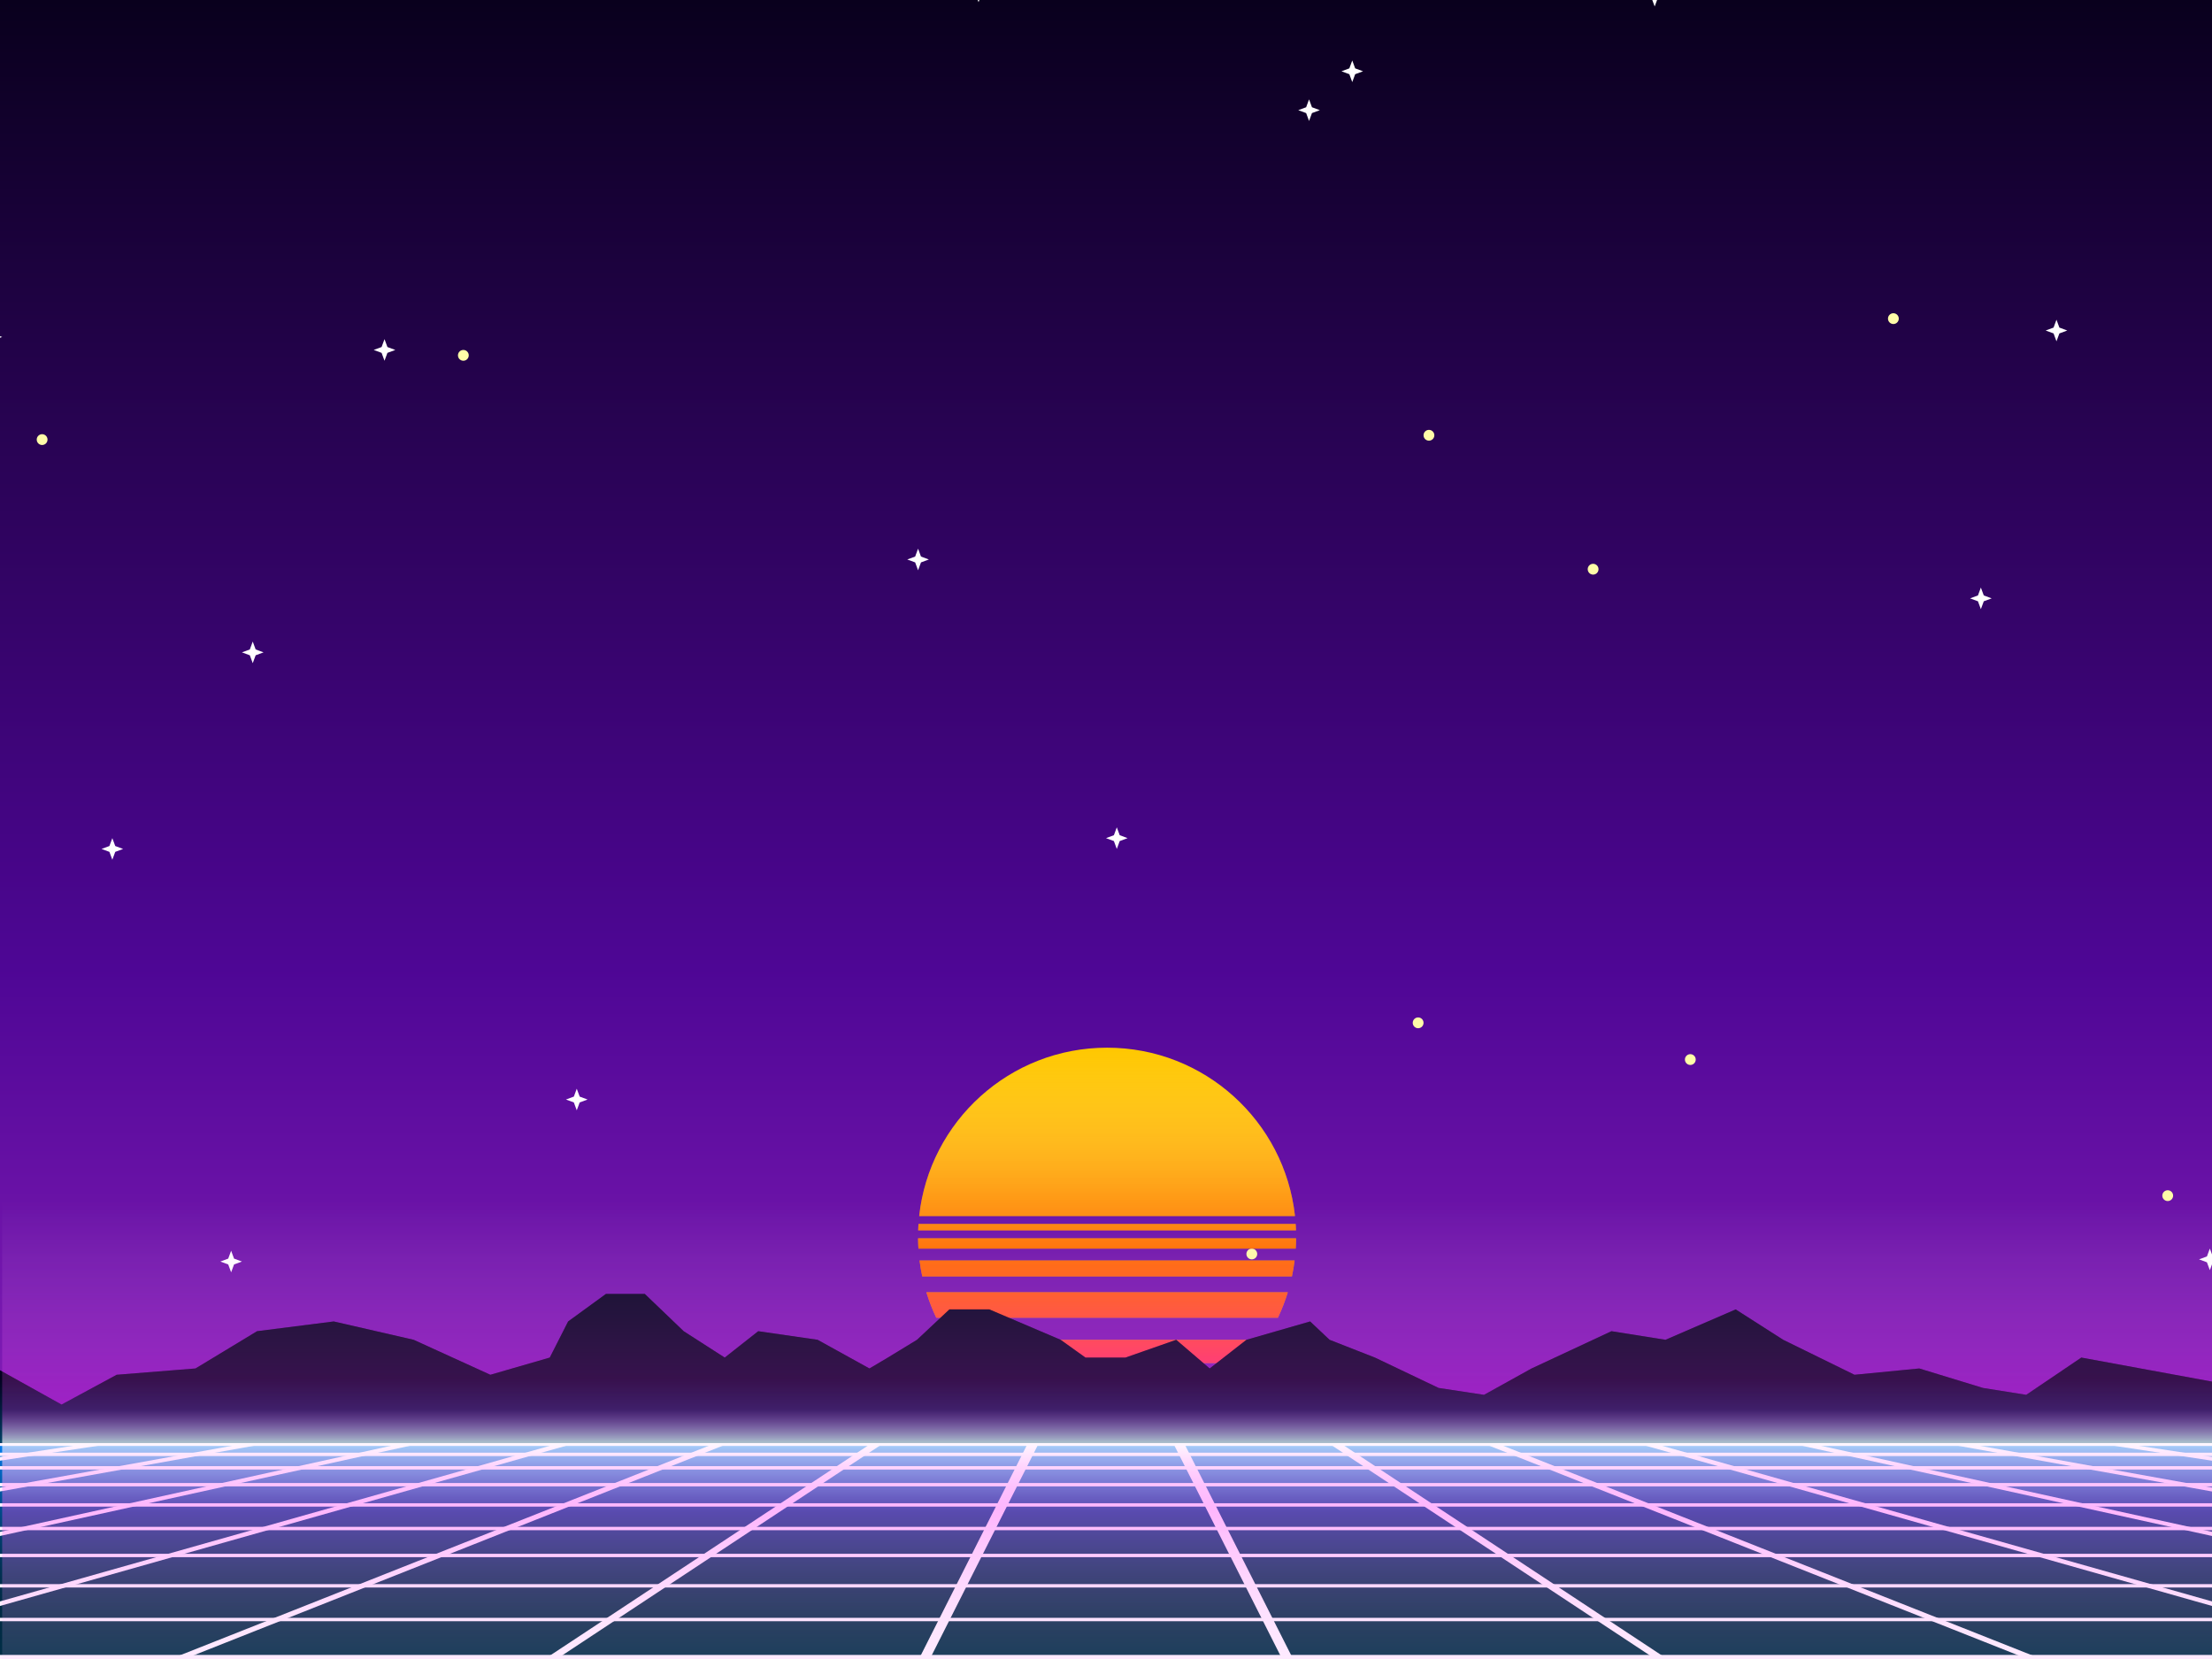 <svg width="1024" height="768" viewBox="0 0 1024 768" fill="none" xmlns="http://www.w3.org/2000/svg">
<g clip-path="url(#clip0)">
<g clip-path="url(#clip1)">
<rect width="1024" height="768" fill="url(#paint0_linear)"/>
<g filter="url(#filter0_f)">
<path d="M425 254L426.35 257.65L430 259L426.35 260.35L425 264L423.65 260.35L420 259L423.65 257.65L425 254Z" fill="white"/>
</g>
<g filter="url(#filter1_f)">
<path d="M848 731L849.35 734.65L853 736L849.35 737.35L848 741L846.65 737.35L843 736L846.65 734.65L848 731Z" fill="white"/>
</g>
<g filter="url(#filter2_f)">
<path d="M626 28L627.35 31.649L631 33L627.35 34.35L626 38L624.65 34.35L621 33L624.65 31.649L626 28Z" fill="white"/>
</g>
<g filter="url(#filter3_f)">
<path d="M1023 578L1024.35 581.65L1028 583L1024.35 584.35L1023 588L1021.65 584.35L1018 583L1021.65 581.65L1023 578Z" fill="white"/>
</g>
<g filter="url(#filter4_f)">
<path d="M453 -9L454.35 -5.35L458 -4L454.35 -2.65L453 1L451.65 -2.65L448 -4L451.65 -5.35L453 -9Z" fill="white"/>
</g>
<g filter="url(#filter5_f)">
<path d="M517 383L518.35 386.65L522 388L518.35 389.35L517 393L515.65 389.35L512 388L515.65 386.65L517 383Z" fill="white"/>
</g>
<g filter="url(#filter6_f)">
<path d="M267 504L268.35 507.65L272 509L268.35 510.35L267 514L265.65 510.35L262 509L265.65 507.65L267 504Z" fill="white"/>
</g>
<g filter="url(#filter7_f)">
<path d="M117 297L118.35 300.65L122 302L118.35 303.35L117 307L115.65 303.35L112 302L115.65 300.65L117 297Z" fill="white"/>
</g>
<g filter="url(#filter8_f)">
<path d="M606 46L607.35 49.65L611 51L607.35 52.35L606 56L604.65 52.35L601 51L604.65 49.65L606 46Z" fill="white"/>
</g>
<g filter="url(#filter9_f)">
<path d="M178 157L179.35 160.65L183 162L179.35 163.35L178 167L176.65 163.35L173 162L176.65 160.65L178 157Z" fill="white"/>
</g>
<g filter="url(#filter10_f)">
<path d="M112 690L113.35 693.65L117 695L113.35 696.35L112 700L110.65 696.35L107 695L110.65 693.65L112 690Z" fill="white"/>
</g>
<g filter="url(#filter11_f)">
<circle cx="782.5" cy="490.5" r="2.5" fill="#FFFCA8"/>
</g>
<g filter="url(#filter12_f)">
<circle cx="876.5" cy="147.5" r="2.5" fill="#FFFCA8"/>
</g>
<g filter="url(#filter13_f)">
<circle cx="1003.5" cy="553.5" r="2.5" fill="#FFFCA8"/>
</g>
<g filter="url(#filter14_f)">
<circle cx="579.5" cy="580.5" r="2.5" fill="#FFFCA8"/>
</g>
<g filter="url(#filter15_f)">
<circle cx="737.5" cy="263.5" r="2.5" fill="#FFFCA8"/>
</g>
<g filter="url(#filter16_f)">
<circle cx="833.5" cy="758.5" r="2.5" fill="#FFFCA8"/>
</g>
<g filter="url(#filter17_f)">
<circle cx="214.5" cy="164.5" r="2.5" fill="#FFFCA8"/>
</g>
<g filter="url(#filter18_f)">
<path d="M57 393L53.35 394.35L52 398L50.65 394.35L47 393L50.65 391.65L52 388L53.35 391.65L57 393Z" fill="white"/>
</g>
<g filter="url(#filter19_f)">
<path d="M112 584L108.35 585.35L107 589L105.65 585.35L102 584L105.65 582.65L107 579L108.35 582.65L112 584Z" fill="white"/>
</g>
<g filter="url(#filter20_f)">
<path d="M1 156L-2.65 157.35L-4 161L-5.35 157.35L-9 156L-5.35 154.65L-4 151L-2.65 154.65L1 156Z" fill="white"/>
</g>
<g filter="url(#filter21_f)">
<circle cx="19.5" cy="203.5" r="2.5" transform="rotate(90 19.5 203.5)" fill="#FFFCA8"/>
</g>
<g filter="url(#filter22_f)">
<circle cx="555.5" cy="724.5" r="2.5" fill="#FFFCA8"/>
</g>
<g filter="url(#filter23_f)">
<circle cx="310.5" cy="659.5" r="2.5" fill="#FFFCA8"/>
</g>
<g filter="url(#filter24_f)">
<path d="M957 153L953.35 154.35L952 158L950.65 154.35L947 153L950.65 151.65L952 148L953.35 151.65L957 153Z" fill="white"/>
</g>
<g filter="url(#filter25_f)">
<path d="M917 272L918.35 275.65L922 277L918.35 278.35L917 282L915.65 278.35L912 277L915.65 275.65L917 272Z" fill="white"/>
</g>
<g filter="url(#filter26_f)">
<path d="M771 -2L767.35 -0.65L766 3L764.65 -0.65L761 -2L764.65 -3.35L766 -7L767.35 -3.35L771 -2Z" fill="white"/>
</g>
<g filter="url(#filter27_f)">
<circle cx="661.5" cy="201.5" r="2.5" transform="rotate(90 661.5 201.5)" fill="#FFFCA8"/>
</g>
<g filter="url(#filter28_f)">
<circle cx="656.5" cy="473.5" r="2.5" transform="rotate(90 656.5 473.5)" fill="#FFFCA8"/>
</g>
<g filter="url(#filter29_f)">
<circle cx="577.5" cy="758.5" r="2.5" transform="rotate(90 577.5 758.5)" fill="#FFFCA8"/>
</g>
<g filter="url(#filter30_f)">
<circle cx="702.5" cy="719.5" r="2.5" transform="rotate(90 702.5 719.5)" fill="#FFFCA8"/>
</g>
</g>
<g filter="url(#filter31_d)">
<path d="M599.315 583.529C599.002 586.014 598.585 588.467 598.069 590.882H426.931C426.415 588.467 425.998 586.014 425.685 583.529H599.315Z" fill="#FFC700"/>
<path d="M599.315 583.529C599.002 586.014 598.585 588.467 598.069 590.882H426.931C426.415 588.467 425.998 586.014 425.685 583.529H599.315Z" fill="url(#paint1_linear)"/>
<path d="M433.418 610C431.622 606.22 430.089 602.29 428.843 598.235H596.157C594.911 602.29 593.378 606.22 591.582 610H433.418Z" fill="#FFC700"/>
<path d="M433.418 610C431.622 606.22 430.089 602.29 428.843 598.235H596.157C594.911 602.29 593.378 606.22 591.582 610H433.418Z" fill="url(#paint2_linear)"/>
<path d="M447.388 630.956C444.394 627.623 441.652 624.059 439.192 620.294H585.808C583.348 624.059 580.606 627.623 577.612 630.956H447.388Z" fill="#FFC700"/>
<path d="M447.388 630.956C444.394 627.623 441.652 624.059 439.192 620.294H585.808C583.348 624.059 580.606 627.623 577.612 630.956H447.388Z" fill="url(#paint3_linear)"/>
<path d="M465.048 646.029C478.718 654.869 495.01 660 512.5 660C529.99 660 546.282 654.869 559.952 646.029H465.048Z" fill="#FFC700"/>
<path d="M465.048 646.029C478.718 654.869 495.01 660 512.5 660C529.99 660 546.282 654.869 559.952 646.029H465.048Z" fill="url(#paint4_linear)"/>
<path d="M425.045 569.559H599.955C599.922 568.574 599.873 567.594 599.808 566.618H425.192C425.127 567.594 425.078 568.574 425.045 569.559Z" fill="#FFC700"/>
<path d="M425.045 569.559H599.955C599.922 568.574 599.873 567.594 599.808 566.618H425.192C425.127 567.594 425.078 568.574 425.045 569.559Z" fill="url(#paint5_linear)"/>
<path d="M600 573.235C599.987 574.839 599.931 576.433 599.832 578.015H425.168C425.069 576.433 425.013 574.839 425 573.235H600Z" fill="#FFC700"/>
<path d="M600 573.235C599.987 574.839 599.931 576.433 599.832 578.015H425.168C425.069 576.433 425.013 574.839 425 573.235H600Z" fill="url(#paint6_linear)"/>
<path d="M512.5 485C467.404 485 430.275 519.113 425.513 562.941H599.487C594.725 519.113 557.596 485 512.5 485Z" fill="#FFC700"/>
<path d="M512.5 485C467.404 485 430.275 519.113 425.513 562.941H599.487C594.725 519.113 557.596 485 512.5 485Z" fill="url(#paint7_linear)"/>
</g>
<g clip-path="url(#clip2)">
<rect y="668" width="1024" height="100" fill="#002F49"/>
<rect y="668" width="1024" height="100" fill="url(#paint8_linear)"/>
<g filter="url(#filter32_d)">
<path fill-rule="evenodd" clip-rule="evenodd" d="M512 596.437L425.397 768H598.603L512 596.437ZM512 606.465L431.248 766.437H592.752L512 606.465Z" fill="#FEEFFF"/>
<path fill-rule="evenodd" clip-rule="evenodd" d="M512 596.437L252.192 768H771.808L512 596.437ZM512 600.09L260.09 766.437H763.91L512 600.09Z" fill="#FEEFFF"/>
<path fill-rule="evenodd" clip-rule="evenodd" d="M512 596.437L78.987 768H945.013L512 596.437ZM512 598.961L89.299 766.437H934.701L512 598.961Z" fill="#FEEFFF"/>
<path fill-rule="evenodd" clip-rule="evenodd" d="M512 598.545L-81.248 766.437H1105.25L512 598.545ZM512 596.437L-94.218 768H1118.22L512 596.437Z" fill="#FEEFFF"/>
<path fill-rule="evenodd" clip-rule="evenodd" d="M512 598.349L-251.642 766.437H1275.64L512 598.349ZM512 596.437L-267.423 768H1291.42L512 596.437Z" fill="#FEEFFF"/>
<path fill-rule="evenodd" clip-rule="evenodd" d="M512 598.241L-421.938 766.437H1445.94L512 598.241ZM512 596.437L-440.628 768H1464.63L512 596.437Z" fill="#FEEFFF"/>
<path fill-rule="evenodd" clip-rule="evenodd" d="M512 598.176L-592.172 766.437H1616.17L512 598.176ZM512 596.437L-613.833 768H1637.83L512 596.437Z" fill="#FEEFFF"/>
<path fill-rule="evenodd" clip-rule="evenodd" d="M512 598.134L-762.363 766.437H1786.36L512 598.134ZM512 596.437L-787.038 768H1811.04L512 596.437Z" fill="#FEEFFF"/>
<path fill-rule="evenodd" clip-rule="evenodd" d="M512 598.105L-932.524 766.437H1956.52L512 598.105ZM512 596.437L-960.243 768H1984.24L512 596.437Z" fill="#FEEFFF"/>
<path fill-rule="evenodd" clip-rule="evenodd" d="M512 598.085L-1102.66 766.437H2126.66L512 598.085ZM512 596.437L-1133.45 768H2157.45L512 596.437Z" fill="#FEEFFF"/>
<path fill-rule="evenodd" clip-rule="evenodd" d="M512 598.07L-1272.79 766.437H2296.79L512 598.07ZM512 596.437L-1306.65 768H2330.65L512 596.437Z" fill="#FEEFFF"/>
<path fill-rule="evenodd" clip-rule="evenodd" d="M512 598.058L-1442.9 766.437H2466.9L512 598.058ZM512 596.437L-1479.86 768H2503.86L512 596.437Z" fill="#FEEFFF"/>
<path fill-rule="evenodd" clip-rule="evenodd" d="M1418.67 767.669L-394.667 767.669L-394.667 766.106L1418.67 766.107L1418.67 767.669Z" fill="#FEEFFF"/>
<path fill-rule="evenodd" clip-rule="evenodd" d="M1418.67 750.505L-394.667 750.505L-394.667 748.942L1418.67 748.942L1418.67 750.505Z" fill="#FEEFFF"/>
<path fill-rule="evenodd" clip-rule="evenodd" d="M1418.67 734.901L-394.667 734.901L-394.667 733.339L1418.67 733.339L1418.67 734.901Z" fill="#FEEFFF"/>
<path fill-rule="evenodd" clip-rule="evenodd" d="M1418.67 720.858L-394.667 720.858L-394.667 719.295L1418.67 719.295L1418.67 720.858Z" fill="#FEEFFF"/>
<path fill-rule="evenodd" clip-rule="evenodd" d="M1418.67 708.375L-394.667 708.375L-394.667 706.812L1418.67 706.813L1418.67 708.375Z" fill="#FEEFFF"/>
<path fill-rule="evenodd" clip-rule="evenodd" d="M1418.67 697.452L-394.667 697.452L-394.667 695.89L1418.67 695.89L1418.67 697.452Z" fill="#FEEFFF"/>
<path fill-rule="evenodd" clip-rule="evenodd" d="M1418.67 688.09L-394.667 688.09L-394.667 686.528L1418.67 686.528L1418.67 688.09Z" fill="#FEEFFF"/>
<path fill-rule="evenodd" clip-rule="evenodd" d="M1418.67 680.288L-394.667 680.288L-394.667 678.726L1418.67 678.726L1418.67 680.288Z" fill="#FEEFFF"/>
<path fill-rule="evenodd" clip-rule="evenodd" d="M1418.67 674.047L-394.667 674.047L-394.667 672.484L1418.67 672.484L1418.67 674.047Z" fill="#FEEFFF"/>
<path fill-rule="evenodd" clip-rule="evenodd" d="M1418.67 669.366L-394.667 669.366L-394.667 667.803L1418.67 667.803L1418.67 669.366Z" fill="#FEEFFF"/>
</g>
</g>
<g clip-path="url(#clip3)">
<path d="M-447 658.712L-384 633.5L-365 647.035L-346 650.219L-328.5 642.523L-298 650.219L-245.5 658.712L-207.5 642.523L-185.5 650.219L-111 628.458L-98.5 647.035L-67 650.219L-58.5 636.419L-12 611.738L-1.5 633.5L28.5 650.219L54 636.419L90.5 633.5L119 616.25L154.5 611.738L191.5 620.231L227 636.419L254.5 628.458L263 611.738L280.5 599H298.5L316.5 616.25L335.5 628.458L351 616.25L378.5 620.231L402.5 633.5L411 628.458L424.5 620.231L439.5 606.165H458L491 620.231L502.5 628.458H521L544.5 620.231L560 633.5L577 620.231L606.5 611.738L615.5 620.231L636.5 628.458L666 642.523L687 645.708L709 633.5L746 616.25L771 620.231L803.5 606.165L825.5 620.231L858.5 636.419L888.5 633.5L918 642.523L938 645.708L963.5 628.458L1040 642.523L1066 639.604L1077.5 645.708C1081.83 647.654 1090.5 652.077 1090.5 654.2C1090.5 656.323 1100.17 655.085 1105 654.2L1115.5 645.708L1137.5 620.231L1189 628.458L1206 642.523L1230 639.604L1244.5 608.023L1263.5 625.273L1287.5 616.25H1308.5L1325.5 628.458L1347.5 654.2L1384.5 650.219L1401 639.604L1424 645.708L1444 654.2L1470.5 650.219V668H-447V658.712Z" fill="black"/>
<path d="M-447 658.712L-384 633.5L-365 647.035L-346 650.219L-328.5 642.523L-298 650.219L-245.5 658.712L-207.5 642.523L-185.5 650.219L-111 628.458L-98.5 647.035L-67 650.219L-58.5 636.419L-12 611.738L-1.5 633.5L28.5 650.219L54 636.419L90.5 633.5L119 616.25L154.5 611.738L191.5 620.231L227 636.419L254.5 628.458L263 611.738L280.5 599H298.5L316.5 616.25L335.5 628.458L351 616.25L378.5 620.231L402.5 633.5L411 628.458L424.5 620.231L439.5 606.165H458L491 620.231L502.5 628.458H521L544.5 620.231L560 633.5L577 620.231L606.5 611.738L615.5 620.231L636.5 628.458L666 642.523L687 645.708L709 633.5L746 616.25L771 620.231L803.5 606.165L825.5 620.231L858.5 636.419L888.5 633.5L918 642.523L938 645.708L963.5 628.458L1040 642.523L1066 639.604L1077.5 645.708C1081.83 647.654 1090.5 652.077 1090.5 654.2C1090.5 656.323 1100.17 655.085 1105 654.2L1115.5 645.708L1137.5 620.231L1189 628.458L1206 642.523L1230 639.604L1244.5 608.023L1263.5 625.273L1287.5 616.25H1308.5L1325.5 628.458L1347.5 654.2L1384.5 650.219L1401 639.604L1424 645.708L1444 654.2L1470.5 650.219V668H-447V658.712Z" fill="url(#paint9_linear)"/>
</g>
<rect x="1" y="556" width="1023" height="244" fill="url(#paint10_linear)"/>
</g>
<defs>
<filter id="filter0_f" x="418" y="252" width="14" height="14" filterUnits="userSpaceOnUse" color-interpolation-filters="sRGB">
<feFlood flood-opacity="0" result="BackgroundImageFix"/>
<feBlend mode="normal" in="SourceGraphic" in2="BackgroundImageFix" result="shape"/>
<feGaussianBlur stdDeviation="1" result="effect1_foregroundBlur"/>
</filter>
<filter id="filter1_f" x="839" y="727" width="18" height="18" filterUnits="userSpaceOnUse" color-interpolation-filters="sRGB">
<feFlood flood-opacity="0" result="BackgroundImageFix"/>
<feBlend mode="normal" in="SourceGraphic" in2="BackgroundImageFix" result="shape"/>
<feGaussianBlur stdDeviation="2" result="effect1_foregroundBlur"/>
</filter>
<filter id="filter2_f" x="619" y="26" width="14" height="14" filterUnits="userSpaceOnUse" color-interpolation-filters="sRGB">
<feFlood flood-opacity="0" result="BackgroundImageFix"/>
<feBlend mode="normal" in="SourceGraphic" in2="BackgroundImageFix" result="shape"/>
<feGaussianBlur stdDeviation="1" result="effect1_foregroundBlur"/>
</filter>
<filter id="filter3_f" x="1016" y="576" width="14" height="14" filterUnits="userSpaceOnUse" color-interpolation-filters="sRGB">
<feFlood flood-opacity="0" result="BackgroundImageFix"/>
<feBlend mode="normal" in="SourceGraphic" in2="BackgroundImageFix" result="shape"/>
<feGaussianBlur stdDeviation="1" result="effect1_foregroundBlur"/>
</filter>
<filter id="filter4_f" x="446" y="-11" width="14" height="14" filterUnits="userSpaceOnUse" color-interpolation-filters="sRGB">
<feFlood flood-opacity="0" result="BackgroundImageFix"/>
<feBlend mode="normal" in="SourceGraphic" in2="BackgroundImageFix" result="shape"/>
<feGaussianBlur stdDeviation="1" result="effect1_foregroundBlur"/>
</filter>
<filter id="filter5_f" x="510" y="381" width="14" height="14" filterUnits="userSpaceOnUse" color-interpolation-filters="sRGB">
<feFlood flood-opacity="0" result="BackgroundImageFix"/>
<feBlend mode="normal" in="SourceGraphic" in2="BackgroundImageFix" result="shape"/>
<feGaussianBlur stdDeviation="1" result="effect1_foregroundBlur"/>
</filter>
<filter id="filter6_f" x="260" y="502" width="14" height="14" filterUnits="userSpaceOnUse" color-interpolation-filters="sRGB">
<feFlood flood-opacity="0" result="BackgroundImageFix"/>
<feBlend mode="normal" in="SourceGraphic" in2="BackgroundImageFix" result="shape"/>
<feGaussianBlur stdDeviation="1" result="effect1_foregroundBlur"/>
</filter>
<filter id="filter7_f" x="110" y="295" width="14" height="14" filterUnits="userSpaceOnUse" color-interpolation-filters="sRGB">
<feFlood flood-opacity="0" result="BackgroundImageFix"/>
<feBlend mode="normal" in="SourceGraphic" in2="BackgroundImageFix" result="shape"/>
<feGaussianBlur stdDeviation="1" result="effect1_foregroundBlur"/>
</filter>
<filter id="filter8_f" x="598" y="43" width="16" height="16" filterUnits="userSpaceOnUse" color-interpolation-filters="sRGB">
<feFlood flood-opacity="0" result="BackgroundImageFix"/>
<feBlend mode="normal" in="SourceGraphic" in2="BackgroundImageFix" result="shape"/>
<feGaussianBlur stdDeviation="1.5" result="effect1_foregroundBlur"/>
</filter>
<filter id="filter9_f" x="171" y="155" width="14" height="14" filterUnits="userSpaceOnUse" color-interpolation-filters="sRGB">
<feFlood flood-opacity="0" result="BackgroundImageFix"/>
<feBlend mode="normal" in="SourceGraphic" in2="BackgroundImageFix" result="shape"/>
<feGaussianBlur stdDeviation="1" result="effect1_foregroundBlur"/>
</filter>
<filter id="filter10_f" x="105" y="688" width="14" height="14" filterUnits="userSpaceOnUse" color-interpolation-filters="sRGB">
<feFlood flood-opacity="0" result="BackgroundImageFix"/>
<feBlend mode="normal" in="SourceGraphic" in2="BackgroundImageFix" result="shape"/>
<feGaussianBlur stdDeviation="1" result="effect1_foregroundBlur"/>
</filter>
<filter id="filter11_f" x="778" y="486" width="9" height="9" filterUnits="userSpaceOnUse" color-interpolation-filters="sRGB">
<feFlood flood-opacity="0" result="BackgroundImageFix"/>
<feBlend mode="normal" in="SourceGraphic" in2="BackgroundImageFix" result="shape"/>
<feGaussianBlur stdDeviation="1" result="effect1_foregroundBlur"/>
</filter>
<filter id="filter12_f" x="872" y="143" width="9" height="9" filterUnits="userSpaceOnUse" color-interpolation-filters="sRGB">
<feFlood flood-opacity="0" result="BackgroundImageFix"/>
<feBlend mode="normal" in="SourceGraphic" in2="BackgroundImageFix" result="shape"/>
<feGaussianBlur stdDeviation="1" result="effect1_foregroundBlur"/>
</filter>
<filter id="filter13_f" x="999" y="549" width="9" height="9" filterUnits="userSpaceOnUse" color-interpolation-filters="sRGB">
<feFlood flood-opacity="0" result="BackgroundImageFix"/>
<feBlend mode="normal" in="SourceGraphic" in2="BackgroundImageFix" result="shape"/>
<feGaussianBlur stdDeviation="1" result="effect1_foregroundBlur"/>
</filter>
<filter id="filter14_f" x="575" y="576" width="9" height="9" filterUnits="userSpaceOnUse" color-interpolation-filters="sRGB">
<feFlood flood-opacity="0" result="BackgroundImageFix"/>
<feBlend mode="normal" in="SourceGraphic" in2="BackgroundImageFix" result="shape"/>
<feGaussianBlur stdDeviation="1" result="effect1_foregroundBlur"/>
</filter>
<filter id="filter15_f" x="733" y="259" width="9" height="9" filterUnits="userSpaceOnUse" color-interpolation-filters="sRGB">
<feFlood flood-opacity="0" result="BackgroundImageFix"/>
<feBlend mode="normal" in="SourceGraphic" in2="BackgroundImageFix" result="shape"/>
<feGaussianBlur stdDeviation="1" result="effect1_foregroundBlur"/>
</filter>
<filter id="filter16_f" x="825" y="750" width="17" height="17" filterUnits="userSpaceOnUse" color-interpolation-filters="sRGB">
<feFlood flood-opacity="0" result="BackgroundImageFix"/>
<feBlend mode="normal" in="SourceGraphic" in2="BackgroundImageFix" result="shape"/>
<feGaussianBlur stdDeviation="3" result="effect1_foregroundBlur"/>
</filter>
<filter id="filter17_f" x="210" y="160" width="9" height="9" filterUnits="userSpaceOnUse" color-interpolation-filters="sRGB">
<feFlood flood-opacity="0" result="BackgroundImageFix"/>
<feBlend mode="normal" in="SourceGraphic" in2="BackgroundImageFix" result="shape"/>
<feGaussianBlur stdDeviation="1" result="effect1_foregroundBlur"/>
</filter>
<filter id="filter18_f" x="45" y="386" width="14" height="14" filterUnits="userSpaceOnUse" color-interpolation-filters="sRGB">
<feFlood flood-opacity="0" result="BackgroundImageFix"/>
<feBlend mode="normal" in="SourceGraphic" in2="BackgroundImageFix" result="shape"/>
<feGaussianBlur stdDeviation="1" result="effect1_foregroundBlur"/>
</filter>
<filter id="filter19_f" x="99" y="576" width="16" height="16" filterUnits="userSpaceOnUse" color-interpolation-filters="sRGB">
<feFlood flood-opacity="0" result="BackgroundImageFix"/>
<feBlend mode="normal" in="SourceGraphic" in2="BackgroundImageFix" result="shape"/>
<feGaussianBlur stdDeviation="1.5" result="effect1_foregroundBlur"/>
</filter>
<filter id="filter20_f" x="-11" y="149" width="14" height="14" filterUnits="userSpaceOnUse" color-interpolation-filters="sRGB">
<feFlood flood-opacity="0" result="BackgroundImageFix"/>
<feBlend mode="normal" in="SourceGraphic" in2="BackgroundImageFix" result="shape"/>
<feGaussianBlur stdDeviation="1" result="effect1_foregroundBlur"/>
</filter>
<filter id="filter21_f" x="15" y="199" width="9" height="9" filterUnits="userSpaceOnUse" color-interpolation-filters="sRGB">
<feFlood flood-opacity="0" result="BackgroundImageFix"/>
<feBlend mode="normal" in="SourceGraphic" in2="BackgroundImageFix" result="shape"/>
<feGaussianBlur stdDeviation="1" result="effect1_foregroundBlur"/>
</filter>
<filter id="filter22_f" x="547" y="716" width="17" height="17" filterUnits="userSpaceOnUse" color-interpolation-filters="sRGB">
<feFlood flood-opacity="0" result="BackgroundImageFix"/>
<feBlend mode="normal" in="SourceGraphic" in2="BackgroundImageFix" result="shape"/>
<feGaussianBlur stdDeviation="3" result="effect1_foregroundBlur"/>
</filter>
<filter id="filter23_f" x="302" y="651" width="17" height="17" filterUnits="userSpaceOnUse" color-interpolation-filters="sRGB">
<feFlood flood-opacity="0" result="BackgroundImageFix"/>
<feBlend mode="normal" in="SourceGraphic" in2="BackgroundImageFix" result="shape"/>
<feGaussianBlur stdDeviation="3" result="effect1_foregroundBlur"/>
</filter>
<filter id="filter24_f" x="945" y="146" width="14" height="14" filterUnits="userSpaceOnUse" color-interpolation-filters="sRGB">
<feFlood flood-opacity="0" result="BackgroundImageFix"/>
<feBlend mode="normal" in="SourceGraphic" in2="BackgroundImageFix" result="shape"/>
<feGaussianBlur stdDeviation="1" result="effect1_foregroundBlur"/>
</filter>
<filter id="filter25_f" x="910" y="270" width="14" height="14" filterUnits="userSpaceOnUse" color-interpolation-filters="sRGB">
<feFlood flood-opacity="0" result="BackgroundImageFix"/>
<feBlend mode="normal" in="SourceGraphic" in2="BackgroundImageFix" result="shape"/>
<feGaussianBlur stdDeviation="1" result="effect1_foregroundBlur"/>
</filter>
<filter id="filter26_f" x="759" y="-9" width="14" height="14" filterUnits="userSpaceOnUse" color-interpolation-filters="sRGB">
<feFlood flood-opacity="0" result="BackgroundImageFix"/>
<feBlend mode="normal" in="SourceGraphic" in2="BackgroundImageFix" result="shape"/>
<feGaussianBlur stdDeviation="1" result="effect1_foregroundBlur"/>
</filter>
<filter id="filter27_f" x="653" y="193" width="17" height="17" filterUnits="userSpaceOnUse" color-interpolation-filters="sRGB">
<feFlood flood-opacity="0" result="BackgroundImageFix"/>
<feBlend mode="normal" in="SourceGraphic" in2="BackgroundImageFix" result="shape"/>
<feGaussianBlur stdDeviation="3" result="effect1_foregroundBlur"/>
</filter>
<filter id="filter28_f" x="648" y="465" width="17" height="17" filterUnits="userSpaceOnUse" color-interpolation-filters="sRGB">
<feFlood flood-opacity="0" result="BackgroundImageFix"/>
<feBlend mode="normal" in="SourceGraphic" in2="BackgroundImageFix" result="shape"/>
<feGaussianBlur stdDeviation="3" result="effect1_foregroundBlur"/>
</filter>
<filter id="filter29_f" x="569" y="750" width="17" height="17" filterUnits="userSpaceOnUse" color-interpolation-filters="sRGB">
<feFlood flood-opacity="0" result="BackgroundImageFix"/>
<feBlend mode="normal" in="SourceGraphic" in2="BackgroundImageFix" result="shape"/>
<feGaussianBlur stdDeviation="3" result="effect1_foregroundBlur"/>
</filter>
<filter id="filter30_f" x="694" y="711" width="17" height="17" filterUnits="userSpaceOnUse" color-interpolation-filters="sRGB">
<feFlood flood-opacity="0" result="BackgroundImageFix"/>
<feBlend mode="normal" in="SourceGraphic" in2="BackgroundImageFix" result="shape"/>
<feGaussianBlur stdDeviation="3" result="effect1_foregroundBlur"/>
</filter>
<filter id="filter31_d" x="325" y="385" width="375" height="375" filterUnits="userSpaceOnUse" color-interpolation-filters="sRGB">
<feFlood flood-opacity="0" result="BackgroundImageFix"/>
<feColorMatrix in="SourceAlpha" type="matrix" values="0 0 0 0 0 0 0 0 0 0 0 0 0 0 0 0 0 0 127 0"/>
<feOffset/>
<feGaussianBlur stdDeviation="50"/>
<feColorMatrix type="matrix" values="0 0 0 0 0.796 0 0 0 0 0.334 0 0 0 0 0 0 0 0 0.75 0"/>
<feBlend mode="normal" in2="BackgroundImageFix" result="effect1_dropShadow"/>
<feBlend mode="normal" in="SourceGraphic" in2="effect1_dropShadow" result="shape"/>
</filter>
<filter id="filter32_d" x="-1494.86" y="581.437" width="4013.72" height="201.562" filterUnits="userSpaceOnUse" color-interpolation-filters="sRGB">
<feFlood flood-opacity="0" result="BackgroundImageFix"/>
<feColorMatrix in="SourceAlpha" type="matrix" values="0 0 0 0 0 0 0 0 0 0 0 0 0 0 0 0 0 0 127 0"/>
<feOffset/>
<feGaussianBlur stdDeviation="7.5"/>
<feColorMatrix type="matrix" values="0 0 0 0 1 0 0 0 0 0 0 0 0 0 0.78 0 0 0 1 0"/>
<feBlend mode="normal" in2="BackgroundImageFix" result="effect1_dropShadow"/>
<feBlend mode="normal" in="SourceGraphic" in2="effect1_dropShadow" result="shape"/>
</filter>
<linearGradient id="paint0_linear" x1="512" y1="0" x2="512" y2="768" gradientUnits="userSpaceOnUse">
<stop stop-color="#09001D"/>
<stop offset="0.583" stop-color="#4E0695"/>
<stop offset="1" stop-color="#9F29C9"/>
</linearGradient>
<linearGradient id="paint1_linear" x1="512.5" y1="485" x2="512.5" y2="660" gradientUnits="userSpaceOnUse">
<stop stop-color="white" stop-opacity="0"/>
<stop offset="0.536" stop-color="#FF0000" stop-opacity="0.453"/>
<stop offset="0.874" stop-color="#FF008A" stop-opacity="0.75"/>
</linearGradient>
<linearGradient id="paint2_linear" x1="512.5" y1="485" x2="512.5" y2="660" gradientUnits="userSpaceOnUse">
<stop stop-color="white" stop-opacity="0"/>
<stop offset="0.536" stop-color="#FF0000" stop-opacity="0.453"/>
<stop offset="0.874" stop-color="#FF008A" stop-opacity="0.75"/>
</linearGradient>
<linearGradient id="paint3_linear" x1="512.5" y1="485" x2="512.5" y2="660" gradientUnits="userSpaceOnUse">
<stop stop-color="white" stop-opacity="0"/>
<stop offset="0.536" stop-color="#FF0000" stop-opacity="0.453"/>
<stop offset="0.874" stop-color="#FF008A" stop-opacity="0.75"/>
</linearGradient>
<linearGradient id="paint4_linear" x1="512.5" y1="485" x2="512.5" y2="660" gradientUnits="userSpaceOnUse">
<stop stop-color="white" stop-opacity="0"/>
<stop offset="0.536" stop-color="#FF0000" stop-opacity="0.453"/>
<stop offset="0.874" stop-color="#FF008A" stop-opacity="0.75"/>
</linearGradient>
<linearGradient id="paint5_linear" x1="512.5" y1="485" x2="512.5" y2="660" gradientUnits="userSpaceOnUse">
<stop stop-color="white" stop-opacity="0"/>
<stop offset="0.536" stop-color="#FF0000" stop-opacity="0.453"/>
<stop offset="0.874" stop-color="#FF008A" stop-opacity="0.75"/>
</linearGradient>
<linearGradient id="paint6_linear" x1="512.5" y1="485" x2="512.5" y2="660" gradientUnits="userSpaceOnUse">
<stop stop-color="white" stop-opacity="0"/>
<stop offset="0.536" stop-color="#FF0000" stop-opacity="0.453"/>
<stop offset="0.874" stop-color="#FF008A" stop-opacity="0.75"/>
</linearGradient>
<linearGradient id="paint7_linear" x1="512.5" y1="485" x2="512.5" y2="660" gradientUnits="userSpaceOnUse">
<stop stop-color="white" stop-opacity="0"/>
<stop offset="0.536" stop-color="#FF0000" stop-opacity="0.453"/>
<stop offset="0.874" stop-color="#FF008A" stop-opacity="0.75"/>
</linearGradient>
<linearGradient id="paint8_linear" x1="512" y1="668" x2="512" y2="768" gradientUnits="userSpaceOnUse">
<stop stop-color="#007EF2"/>
<stop offset="1" stop-opacity="0"/>
</linearGradient>
<linearGradient id="paint9_linear" x1="511.75" y1="599" x2="511.75" y2="668" gradientUnits="userSpaceOnUse">
<stop offset="0.567" stop-color="#0E0671" stop-opacity="0.29"/>
<stop offset="1" stop-color="#00A3FF" stop-opacity="0.4"/>
</linearGradient>
<linearGradient id="paint10_linear" x1="512.5" y1="556" x2="512.5" y2="800" gradientUnits="userSpaceOnUse">
<stop stop-color="white" stop-opacity="0"/>
<stop offset="0.395" stop-color="#FF2AF6" stop-opacity="0.24"/>
<stop offset="0.458" stop-color="white" stop-opacity="0.66"/>
<stop offset="0.589" stop-color="#FF4CF8" stop-opacity="0.35"/>
<stop offset="1" stop-color="white" stop-opacity="0"/>
</linearGradient>
<clipPath id="clip0">
<rect width="1024" height="768" fill="white"/>
</clipPath>
<clipPath id="clip1">
<rect width="1024" height="768" fill="white"/>
</clipPath>
<clipPath id="clip2">
<rect width="1024" height="100" fill="white" transform="translate(0 668)"/>
</clipPath>
<clipPath id="clip3">
<rect width="1024" height="69" fill="white" transform="translate(0 599)"/>
</clipPath>
</defs>
</svg>
